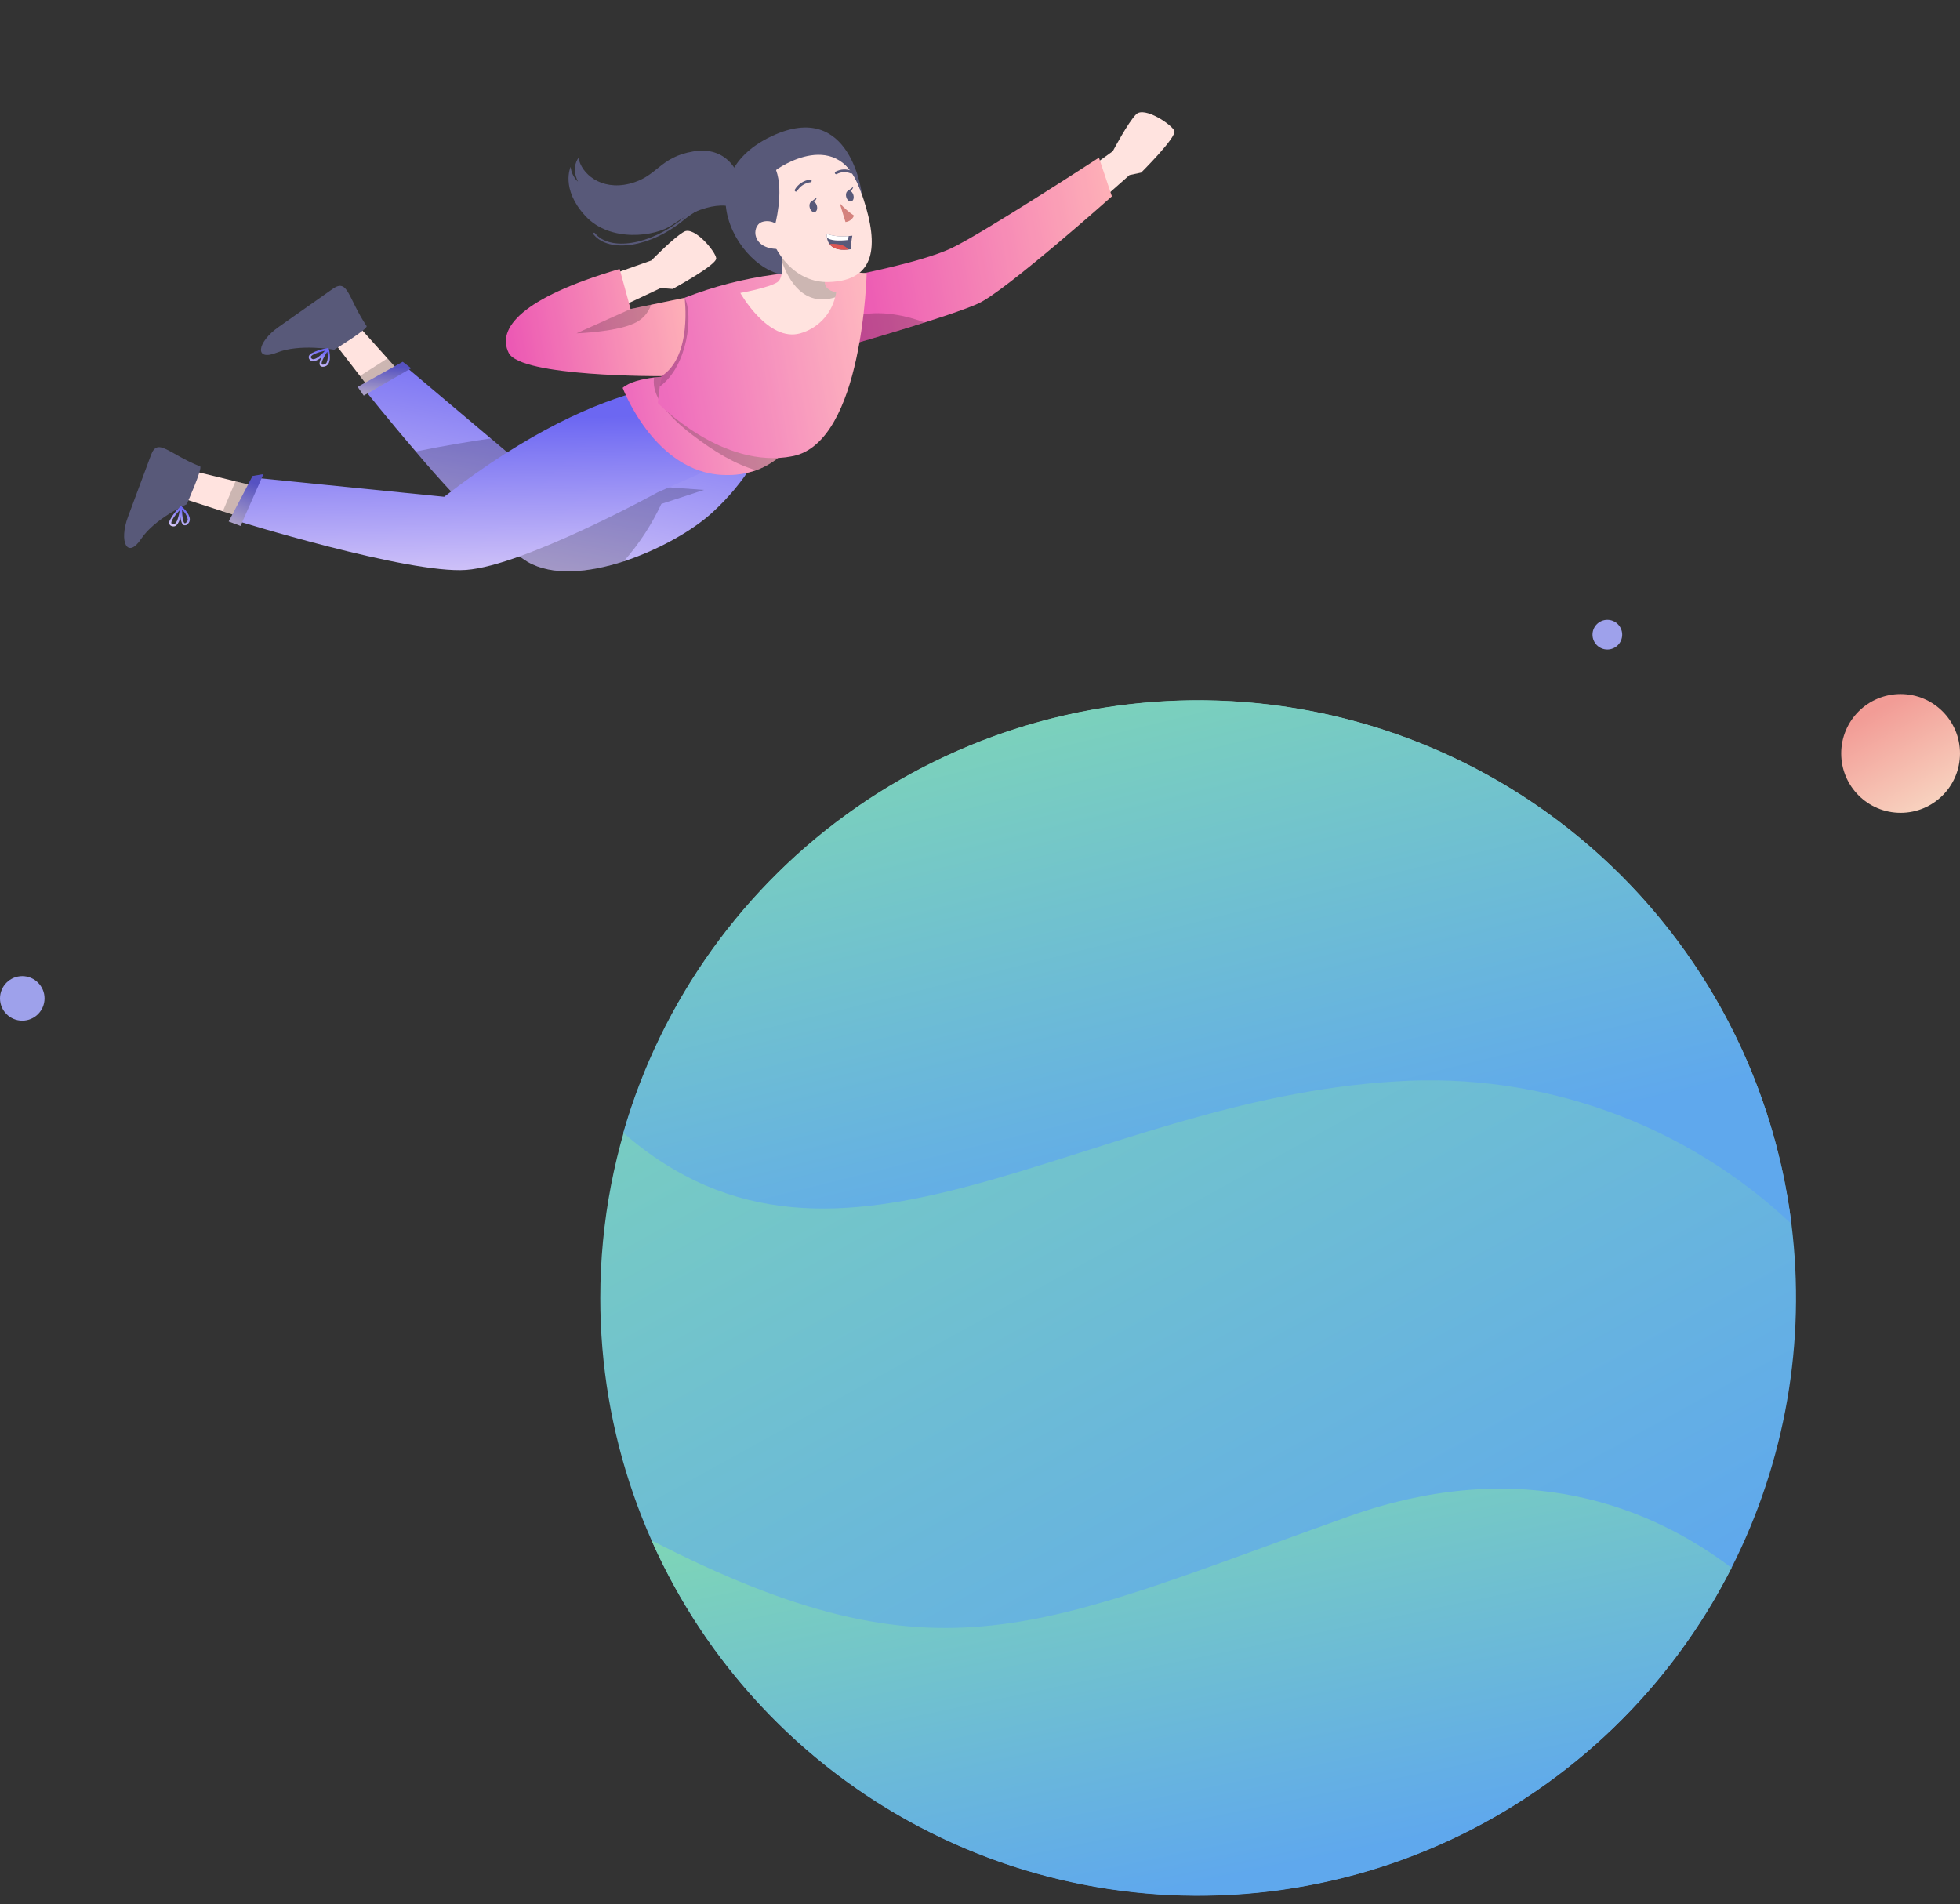 <svg width="528" height="513" viewBox="0 0 528 513" fill="none" xmlns="http://www.w3.org/2000/svg">
<rect x="0" y="0" width="528" height="513" fill="#333333" stroke="none"/>
<path d="M286.564 50.272C293.194 45.494 299.78 40.733 299.78 40.733C299.78 40.733 303.884 32.952 306.085 30.787C308.286 28.623 315.704 33.583 316.361 35.277C317.017 36.971 307.411 46.504 307.411 46.504L304.277 47.165C304.277 47.165 296.561 53.996 289.563 60.196L286.564 50.272Z" fill="#FFE3DF"/>
<path d="M229.506 74.261C229.506 74.261 247.933 70.76 256.125 66.954C264.316 63.149 296.036 42.481 296.036 42.481L299.524 52.903C299.524 52.903 270.845 78.455 263.512 81.787C256.18 85.12 230.39 92.536 230.39 92.536L229.506 74.261Z" fill="url(#paint0_linear)"/>
<path opacity="0.1" d="M230.398 92.535C230.398 92.535 239.955 89.782 249.087 86.873C254.943 85.001 260.633 83.072 263.508 81.774C270.845 78.455 299.52 52.904 299.52 52.904L296.036 42.473C296.036 42.473 264.314 63.149 256.132 66.953C247.95 70.757 229.509 74.253 229.509 74.253L230.049 85.224L230.398 92.535Z" fill="white"/>
<path opacity="0.2" d="M230.397 92.535C230.397 92.535 239.954 89.782 249.085 86.873C244.552 85.186 237.068 83.242 230.047 85.224L230.397 92.535Z" fill="black"/>
<path d="M90.565 93.003L97.072 88.42L104.524 96.728L111.345 104.354L104.507 111.052L97.121 101.497L90.565 93.003Z" fill="#FFE3DF"/>
<path d="M98.758 87.855C99.248 88.584 90.038 94.23 90.038 94.23C90.038 94.23 80.731 92.536 74.591 95.006C68.45 97.476 69.167 92.243 75.054 88.097L89.616 77.838C93.793 74.892 93.695 80.296 98.758 87.855Z" fill="#585979"/>
<path d="M83.812 95.242C83.522 95.416 83.3 95.683 83.183 96.001C83.138 96.207 83.157 96.421 83.238 96.615C83.318 96.81 83.456 96.976 83.632 97.09C83.754 97.193 83.896 97.27 84.049 97.316C84.203 97.362 84.364 97.375 84.522 97.355C85.327 97.169 86.065 96.762 86.65 96.179C86.204 97.067 85.904 97.974 86.203 98.455C86.399 98.769 86.769 98.88 87.306 98.788C87.543 98.752 87.77 98.665 87.971 98.532C88.172 98.4 88.341 98.226 88.468 98.022C89.309 96.688 88.611 94.127 88.574 93.995C88.564 93.957 88.546 93.922 88.521 93.892C88.502 93.868 88.48 93.847 88.454 93.832C88.427 93.815 88.398 93.803 88.368 93.796V93.796C88.331 93.787 88.293 93.786 88.256 93.792C86.702 94.014 85.198 94.504 83.812 95.242V95.242ZM85.646 96.25C85.304 96.522 84.9 96.707 84.471 96.789C84.388 96.801 84.303 96.796 84.222 96.774C84.141 96.751 84.066 96.712 84.001 96.658C83.668 96.375 83.716 96.208 83.73 96.151C83.909 95.518 85.863 94.866 87.549 94.5C86.975 95.146 86.338 95.733 85.646 96.25ZM87.682 98.044C87.541 98.142 87.379 98.207 87.209 98.233C87.048 98.26 86.767 98.289 86.687 98.161C86.43 97.748 87.207 96.176 88.163 94.76C88.426 95.739 88.364 96.777 87.986 97.718C87.907 97.844 87.803 97.953 87.681 98.039L87.682 98.044Z" fill="url(#paint1_linear)"/>
<path opacity="0.2" d="M96.98 101.301L104.396 96.549L111.283 104.27L104.475 111.013L96.98 101.301Z" fill="black"/>
<path d="M98.18 104.95C98.18 104.95 104.162 112.523 112.002 121.649C118.743 129.672 125.915 137.323 133.488 144.566C133.639 144.698 133.775 144.832 133.909 144.952C136.433 147.358 139.188 149.51 142.135 151.375C148.805 155.254 158.608 154.298 168.028 151.24C177.755 148.06 187.059 142.627 192.055 137.935C196.181 134.156 199.782 129.843 202.764 125.109L192.549 107.232C192.549 107.232 175.891 114.875 149.079 131.359C148.862 131.509 148.629 131.648 148.395 131.788L132.206 118.126L109.336 98.834L98.18 104.95Z" fill="url(#paint2_linear)"/>
<path d="M110.754 99.229L97.987 106.579L96.362 104.243L108.48 97.495L110.754 99.229Z" fill="url(#paint3_linear)"/>
<path opacity="0.2" d="M133.91 144.952C136.433 147.358 139.189 149.51 142.135 151.375C148.805 155.254 158.608 154.298 168.028 151.24C172.131 146.596 175.543 141.385 178.16 135.768L189.649 131.996L177.562 131.115L133.91 144.952Z" fill="black"/>
<path opacity="0.2" d="M110.754 99.229L97.987 106.579L96.362 104.243L108.48 97.495L110.754 99.229Z" fill="black"/>
<path opacity="0.2" d="M112.002 121.649C118.743 129.672 125.915 137.323 133.488 144.566L150.515 133.283L149.078 131.359C148.862 131.509 148.628 131.648 148.395 131.788L132.206 118.126C127.183 118.859 119.745 120.057 112.002 121.649Z" fill="black"/>
<path d="M50.037 134.544L52.815 127.09L63.659 129.733L73.601 132.172L71.745 141.563L60.251 137.854L50.037 134.544Z" fill="#FFE3DF"/>
<path d="M53.892 125.664C54.708 125.99 50.301 135.854 50.301 135.854C50.301 135.854 41.665 139.714 37.996 145.224C34.327 150.734 31.962 146.01 34.474 139.261C36.986 132.512 38.904 127.363 40.688 122.568C42.472 117.772 45.437 122.293 53.892 125.664Z" fill="#585979"/>
<path d="M45.731 140.207C45.59 140.514 45.559 140.861 45.642 141.189C45.729 141.443 45.972 141.763 46.627 141.833C46.787 141.849 46.947 141.831 47.099 141.781C47.252 141.731 47.392 141.649 47.51 141.542C48.07 140.931 48.448 140.176 48.601 139.362C48.734 140.346 48.999 141.264 49.517 141.488C49.713 141.553 49.925 141.554 50.122 141.492C50.319 141.429 50.491 141.307 50.614 141.141C50.79 140.976 50.928 140.775 51.018 140.551C51.108 140.328 51.148 140.087 51.136 139.847C51.077 138.272 49.053 136.553 48.949 136.465C48.919 136.44 48.884 136.421 48.847 136.41V136.41C48.818 136.4 48.787 136.397 48.757 136.399C48.726 136.4 48.695 136.405 48.665 136.415C48.63 136.429 48.598 136.45 48.572 136.476C47.415 137.545 46.454 138.808 45.731 140.207V140.207ZM47.813 139.998C47.684 140.417 47.455 140.798 47.145 141.109C47.083 141.166 47.01 141.209 46.931 141.236C46.851 141.264 46.767 141.274 46.683 141.267C46.247 141.22 46.194 141.056 46.175 141.002C45.96 140.379 47.207 138.736 48.391 137.482C48.284 138.339 48.09 139.184 47.814 140.003L47.813 139.998ZM50.505 140.323C50.443 140.483 50.346 140.628 50.22 140.745C50.097 140.862 49.886 141.043 49.748 140.982C49.303 140.786 49.056 139.05 49.044 137.342C49.814 138.001 50.349 138.893 50.57 139.882C50.578 140.033 50.556 140.184 50.506 140.327L50.505 140.323Z" fill="url(#paint4_linear)"/>
<path opacity="0.2" d="M60.019 137.764L63.451 129.651L73.495 132.123L71.689 141.532L60.019 137.764Z" fill="black"/>
<path d="M191.88 103.31C191.88 103.31 165.583 98.246 119.661 133.847L68.819 128.741L63.068 140.097C63.068 140.097 109.952 154.69 125.578 153.549C141.205 152.408 177.062 132.703 177.062 132.703L206.312 119.679L191.88 103.31Z" fill="url(#paint5_linear)"/>
<path d="M70.951 127.754L68.04 128.245L61.611 140.503L64.806 141.694L70.951 127.754Z" fill="url(#paint6_linear)"/>
<path opacity="0.2" d="M70.951 127.754L68.04 128.245L61.611 140.503L64.806 141.694L70.951 127.754Z" fill="black"/>
<path d="M167.744 104.503C167.744 104.503 176.322 127.399 194.987 127.974C197.941 128.103 200.893 127.674 203.687 126.708C206.341 125.724 208.775 124.227 210.849 122.303C212.924 120.378 214.6 118.064 215.781 115.492C216.521 114.027 217.098 112.485 217.499 110.894L189.063 102.039L186.719 101.302C183.213 101.175 179.702 101.312 176.216 101.713C172.824 102.142 169.491 102.967 167.744 104.503Z" fill="url(#paint7_linear)"/>
<path opacity="0.2" d="M167.744 104.503C167.744 104.503 176.322 127.399 194.987 127.974C197.941 128.103 200.893 127.674 203.687 126.708C206.341 125.724 208.775 124.227 210.849 122.303C212.924 120.378 214.6 118.064 215.781 115.492C216.521 114.027 217.098 112.485 217.499 110.894L189.063 102.039L186.719 101.302C183.213 101.175 179.702 101.312 176.216 101.713C172.824 102.142 169.491 102.967 167.744 104.503Z" fill="white"/>
<path opacity="0.2" d="M186.383 117.086C192.522 121.778 198.063 125.056 203.688 126.711C206.341 125.727 208.775 124.23 210.85 122.305C212.925 120.381 214.6 118.067 215.781 115.494C207.126 110.525 198.206 106.034 189.059 102.042L186.715 101.304C183.209 101.177 179.698 101.314 176.212 101.715C175.577 105.306 177.835 110.557 186.383 117.086Z" fill="black"/>
<path d="M233.46 73.629C216.82 71.885 200.005 74.151 184.42 80.237C184.42 80.237 178.036 96.473 177.24 108.567C177.24 108.567 194.653 126.716 213.584 122.891C232.515 119.067 233.46 73.629 233.46 73.629Z" fill="url(#paint8_linear)"/>
<path opacity="0.2" d="M177.235 108.561C177.235 108.561 194.652 126.706 213.579 122.885C232.507 119.064 233.462 73.629 233.462 73.629C216.821 71.886 200.003 74.151 184.416 80.236C181.438 87.977 179.199 95.982 177.73 104.144C177.5 105.651 177.322 107.135 177.235 108.561Z" fill="white"/>
<path opacity="0.2" d="M177.73 104.144C185.29 98.678 186.833 84.675 184.416 80.236C181.438 87.977 179.199 95.982 177.73 104.144V104.144Z" fill="black"/>
<path d="M232.202 52.459C232.202 52.459 229.343 26.698 208.008 36.637C181.226 49.114 203.579 80.007 216.643 73.202C229.708 66.398 232.202 52.459 232.202 52.459Z" fill="#585979"/>
<path d="M199.432 78.93C199.432 78.93 206.902 92.227 215.542 89.827C217.83 89.183 219.908 87.945 221.563 86.239C223.218 84.532 224.391 82.418 224.965 80.112C225.092 79.664 225.191 79.209 225.261 78.749C225.261 78.749 220.558 78.171 222.737 73.769L210.284 67.076C210.495 68.256 210.636 69.448 210.708 70.644C210.805 72.776 210.641 75.201 209.441 76.013C207.17 77.552 199.432 78.93 199.432 78.93Z" fill="#FFE3DF"/>
<path opacity="0.2" d="M210.707 70.643C212.448 75.517 216.519 82.741 224.965 80.11C225.092 79.663 225.191 79.208 225.261 78.748C225.261 78.748 220.558 78.17 222.737 73.768L210.284 67.075C210.494 68.255 210.636 69.446 210.707 70.643V70.643Z" fill="black"/>
<path d="M215.272 41.866C225.006 39.446 229.439 43.877 232.642 53.733C236.65 66.046 236.084 75.644 223.247 75.988C205.818 76.466 199.106 45.885 215.272 41.866Z" fill="#FFE3DF"/>
<path d="M226.214 54.752C227.356 56.013 228.646 57.133 230.055 58.086C229.87 58.558 229.558 58.971 229.154 59.277C228.749 59.584 228.268 59.773 227.763 59.824L226.214 54.752Z" fill="#D4827D"/>
<path d="M220.058 55.439C220.276 56.233 220.023 56.995 219.49 57.141C218.957 57.286 218.354 56.763 218.137 55.964C217.919 55.165 218.172 54.407 218.705 54.261C219.238 54.116 219.841 54.643 220.058 55.439Z" fill="#585979"/>
<path d="M218.495 54.36L220.038 53.208C220.038 53.208 219.571 54.899 218.495 54.36Z" fill="#585979"/>
<path d="M229.895 52.563C230.112 53.359 229.858 54.12 229.327 54.266C228.795 54.411 228.191 53.887 227.972 53.089C227.753 52.29 228.009 51.531 228.54 51.386C229.072 51.241 229.678 51.774 229.895 52.563Z" fill="#585979"/>
<path d="M228.331 51.491L229.875 50.34C229.875 50.34 229.413 52.03 228.331 51.491Z" fill="#585979"/>
<path d="M218.289 48.741C217.498 48.839 216.739 49.117 216.071 49.553C215.403 49.99 214.845 50.574 214.438 51.261" stroke="#585979" stroke-width="0.725" stroke-linecap="round" stroke-linejoin="round"/>
<path d="M225.263 46.571C225.886 46.237 226.577 46.049 227.283 46.02C227.989 45.992 228.693 46.123 229.341 46.406" stroke="#585979" stroke-width="0.725" stroke-linecap="round" stroke-linejoin="round"/>
<path d="M208.713 60.917C208.713 60.917 211.276 51.789 209.051 45.785C209.051 45.785 226.382 33.109 232.201 52.452C232.201 52.452 229.759 34.597 212.935 38.37C196.132 42.137 200.266 66.891 210.722 72.036C210.722 72.036 207.141 66.619 208.713 60.917Z" fill="#585979"/>
<path d="M210.814 62.577C210.439 61.474 209.643 60.564 208.6 60.047C207.556 59.53 206.35 59.448 205.246 59.818C202.312 60.896 202.414 67.446 210.287 67.07C211.417 67.016 211.762 65.814 210.814 62.577Z" fill="#FFE3DF"/>
<path d="M229.606 63.498C229.38 64.704 229.242 65.925 229.193 67.15C228.978 67.18 228.765 67.21 228.55 67.228C225.633 67.552 224.172 66.737 223.439 65.738C223.091 65.242 222.867 64.671 222.786 64.07C222.728 63.732 222.718 63.387 222.756 63.046C224.645 63.646 226.641 63.833 228.608 63.594C229.223 63.554 229.606 63.498 229.606 63.498Z" fill="#585979"/>
<path d="M228.61 63.594L228.46 64.667C225.712 64.966 223.738 64.808 222.786 64.07C222.728 63.732 222.718 63.387 222.755 63.046C224.645 63.646 226.642 63.833 228.61 63.594Z" fill="white"/>
<path d="M228.55 67.227C225.633 67.552 224.172 66.737 223.439 65.738C224.55 65.636 225.671 65.732 226.749 66.02C227.461 66.224 228.091 66.647 228.55 67.227V67.227Z" fill="#DE5753"/>
<path d="M198.686 46.868C198.686 46.868 195.989 39.24 186.76 40.798C177.53 42.355 177.196 47.626 169.525 49.509C161.854 51.392 156.558 46.739 155.848 42.535C155.848 42.535 153.72 44.962 155.709 48.95C154.582 47.908 153.875 46.49 153.72 44.962C153.72 44.962 150.945 50.798 157.632 58.123C164.319 65.448 176.618 63.74 181.103 60.602C192.513 52.619 198.472 56.177 198.472 56.177L198.686 46.868Z" fill="#585979"/>
<path d="M197.441 55.067C197.441 55.067 192.524 52.114 183.94 59.166C175.357 66.218 164.213 68.135 160.046 62.945" stroke="#585979" stroke-width="0.5" stroke-linecap="round" stroke-linejoin="round"/>
<path d="M160.126 75.609C167.828 72.884 175.491 70.166 175.491 70.166C175.491 70.166 181.613 63.851 184.34 62.4C187.068 60.949 192.786 67.786 192.939 69.598C193.092 71.41 181.194 77.852 181.194 77.852L178.001 77.605C178.001 77.605 168.675 81.993 160.217 85.983L160.126 75.609Z" fill="#FFE3DF"/>
<path d="M166.917 72.467L169.865 83.257L184.418 80.232C184.418 80.232 186.563 95.967 178.218 101.34C178.218 101.34 140.247 101.593 137.033 95.07C133.82 88.548 140.318 80.275 166.917 72.467Z" fill="url(#paint9_linear)"/>
<path opacity="0.1" d="M137.042 95.072C140.251 101.586 178.213 101.339 178.213 101.339C186.558 95.969 184.417 80.236 184.417 80.236L175.397 82.114L169.86 83.262L166.913 72.469C140.319 80.278 133.816 88.545 137.042 95.072Z" fill="white"/>
<path opacity="0.2" d="M155.298 89.811C155.298 89.811 165.56 89.462 170.531 87.24C171.666 86.792 172.689 86.101 173.53 85.215C174.37 84.33 175.007 83.272 175.396 82.115L169.859 83.263L155.298 89.811Z" fill="black"/>
<path d="M512 219C520.837 219 528 211.837 528 203C528 194.163 520.837 187 512 187C503.163 187 496 194.163 496 203C496 211.837 503.163 219 512 219Z" fill="url(#paint10_linear)"/>
<path d="M161.71 349.691C161.718 308.721 177.347 269.294 205.414 239.441C233.481 209.588 271.875 191.554 312.776 189.011C353.678 186.468 394.011 199.609 425.56 225.756C457.11 251.903 477.504 289.091 482.589 329.744C486.559 361.553 480.941 393.823 466.455 422.421C450.113 454.741 423.349 480.608 390.487 495.844C357.625 511.079 320.585 514.793 285.351 506.384C250.118 497.975 218.749 477.935 196.314 449.503C173.878 421.07 161.687 385.906 161.71 349.691V349.691Z" fill="url(#paint11_linear)"/>
<path d="M175.527 415.051C253.373 454.995 280.064 438.243 363.236 408.607C410.771 391.651 445.467 406.546 466.454 422.422C452.689 449.599 431.496 472.316 405.336 487.936C379.176 503.555 349.121 511.436 318.661 510.664C288.2 509.893 258.583 500.5 233.248 483.576C207.912 466.652 187.898 442.891 175.527 415.051V415.051Z" fill="url(#paint12_linear)"/>
<path d="M167.898 305.215C178.155 269.56 200.41 238.537 230.902 217.391C261.394 196.244 298.254 186.271 335.251 189.155C372.249 192.039 407.117 207.604 433.962 233.219C460.807 258.835 477.984 292.931 482.589 329.745C468.426 316.391 451.666 306.092 433.351 299.489C415.037 292.886 395.56 290.121 376.13 291.365C291.475 296.342 226.414 356.137 167.898 305.215Z" fill="url(#paint13_linear)"/>
<circle cx="433" cy="171" r="4" fill="#9EA1EB"/>
<circle cx="6" cy="269" r="6" fill="#9EA1EB"/>
<defs>
<linearGradient id="paint0_linear" x1="300.915" y1="61.148" x2="227.192" y2="73.586" gradientUnits="userSpaceOnUse">
<stop offset="0.005" stop-color="#FEA7AF"/>
<stop offset="0.973" stop-color="#EA47AC"/>
</linearGradient>
<linearGradient id="paint1_linear" x1="87.07" y1="94.669" x2="85.813" y2="99.369" gradientUnits="userSpaceOnUse">
<stop stop-color="#6C67F2"/>
<stop offset="1" stop-color="#D7C9F9"/>
</linearGradient>
<linearGradient id="paint2_linear" x1="169.425" y1="97.558" x2="158.699" y2="162.517" gradientUnits="userSpaceOnUse">
<stop stop-color="#6C67F2"/>
<stop offset="1" stop-color="#D7C9F9"/>
</linearGradient>
<linearGradient id="paint3_linear" x1="106.374" y1="98.879" x2="105.659" y2="106.66" gradientUnits="userSpaceOnUse">
<stop stop-color="#6C67F2"/>
<stop offset="1" stop-color="#D7C9F9"/>
</linearGradient>
<linearGradient id="paint4_linear" x1="49.06" y1="137.095" x2="47.477" y2="142.099" gradientUnits="userSpaceOnUse">
<stop stop-color="#6C67F2"/>
<stop offset="1" stop-color="#D7C9F9"/>
</linearGradient>
<linearGradient id="paint5_linear" x1="163.469" y1="112.272" x2="164.144" y2="156.76" gradientUnits="userSpaceOnUse">
<stop stop-color="#6C67F2"/>
<stop offset="1" stop-color="#D7C9F9"/>
</linearGradient>
<linearGradient id="paint6_linear" x1="68.081" y1="130.054" x2="63.5" y2="141.278" gradientUnits="userSpaceOnUse">
<stop stop-color="#6C67F2"/>
<stop offset="1" stop-color="#D7C9F9"/>
</linearGradient>
<linearGradient id="paint7_linear" x1="217.305" y1="109.741" x2="169.975" y2="117.726" gradientUnits="userSpaceOnUse">
<stop offset="0.005" stop-color="#FEA7AF"/>
<stop offset="0.973" stop-color="#EA47AC"/>
</linearGradient>
<linearGradient id="paint8_linear" x1="236.908" y1="94.061" x2="176.512" y2="104.252" gradientUnits="userSpaceOnUse">
<stop offset="0.005" stop-color="#FEA7AF"/>
<stop offset="0.973" stop-color="#EA47AC"/>
</linearGradient>
<linearGradient id="paint9_linear" x1="185.185" y1="84.775" x2="136.363" y2="93.013" gradientUnits="userSpaceOnUse">
<stop offset="0.005" stop-color="#FEA7AF"/>
<stop offset="0.973" stop-color="#EA47AC"/>
</linearGradient>
<linearGradient id="paint10_linear" x1="505.074" y1="191.502" x2="520.242" y2="219" gradientUnits="userSpaceOnUse">
<stop stop-color="#F29C96"/>
<stop offset="0.943" stop-color="#F8D2BF"/>
</linearGradient>
<linearGradient id="paint11_linear" x1="392.492" y1="465.469" x2="239.824" y2="188.686" gradientUnits="userSpaceOnUse">
<stop stop-color="#5FA8ED"/>
<stop offset="1" stop-color="#7ED5B7"/>
</linearGradient>
<linearGradient id="paint12_linear" x1="383.962" y1="495.294" x2="359.483" y2="377.524" gradientUnits="userSpaceOnUse">
<stop stop-color="#5FA8ED"/>
<stop offset="1" stop-color="#7ED5B7"/>
</linearGradient>
<linearGradient id="paint13_linear" x1="393.358" y1="309.897" x2="356.508" y2="160.889" gradientUnits="userSpaceOnUse">
<stop stop-color="#5FA8ED"/>
<stop offset="1" stop-color="#7ED5B7"/>
</linearGradient>
</defs>
</svg>
